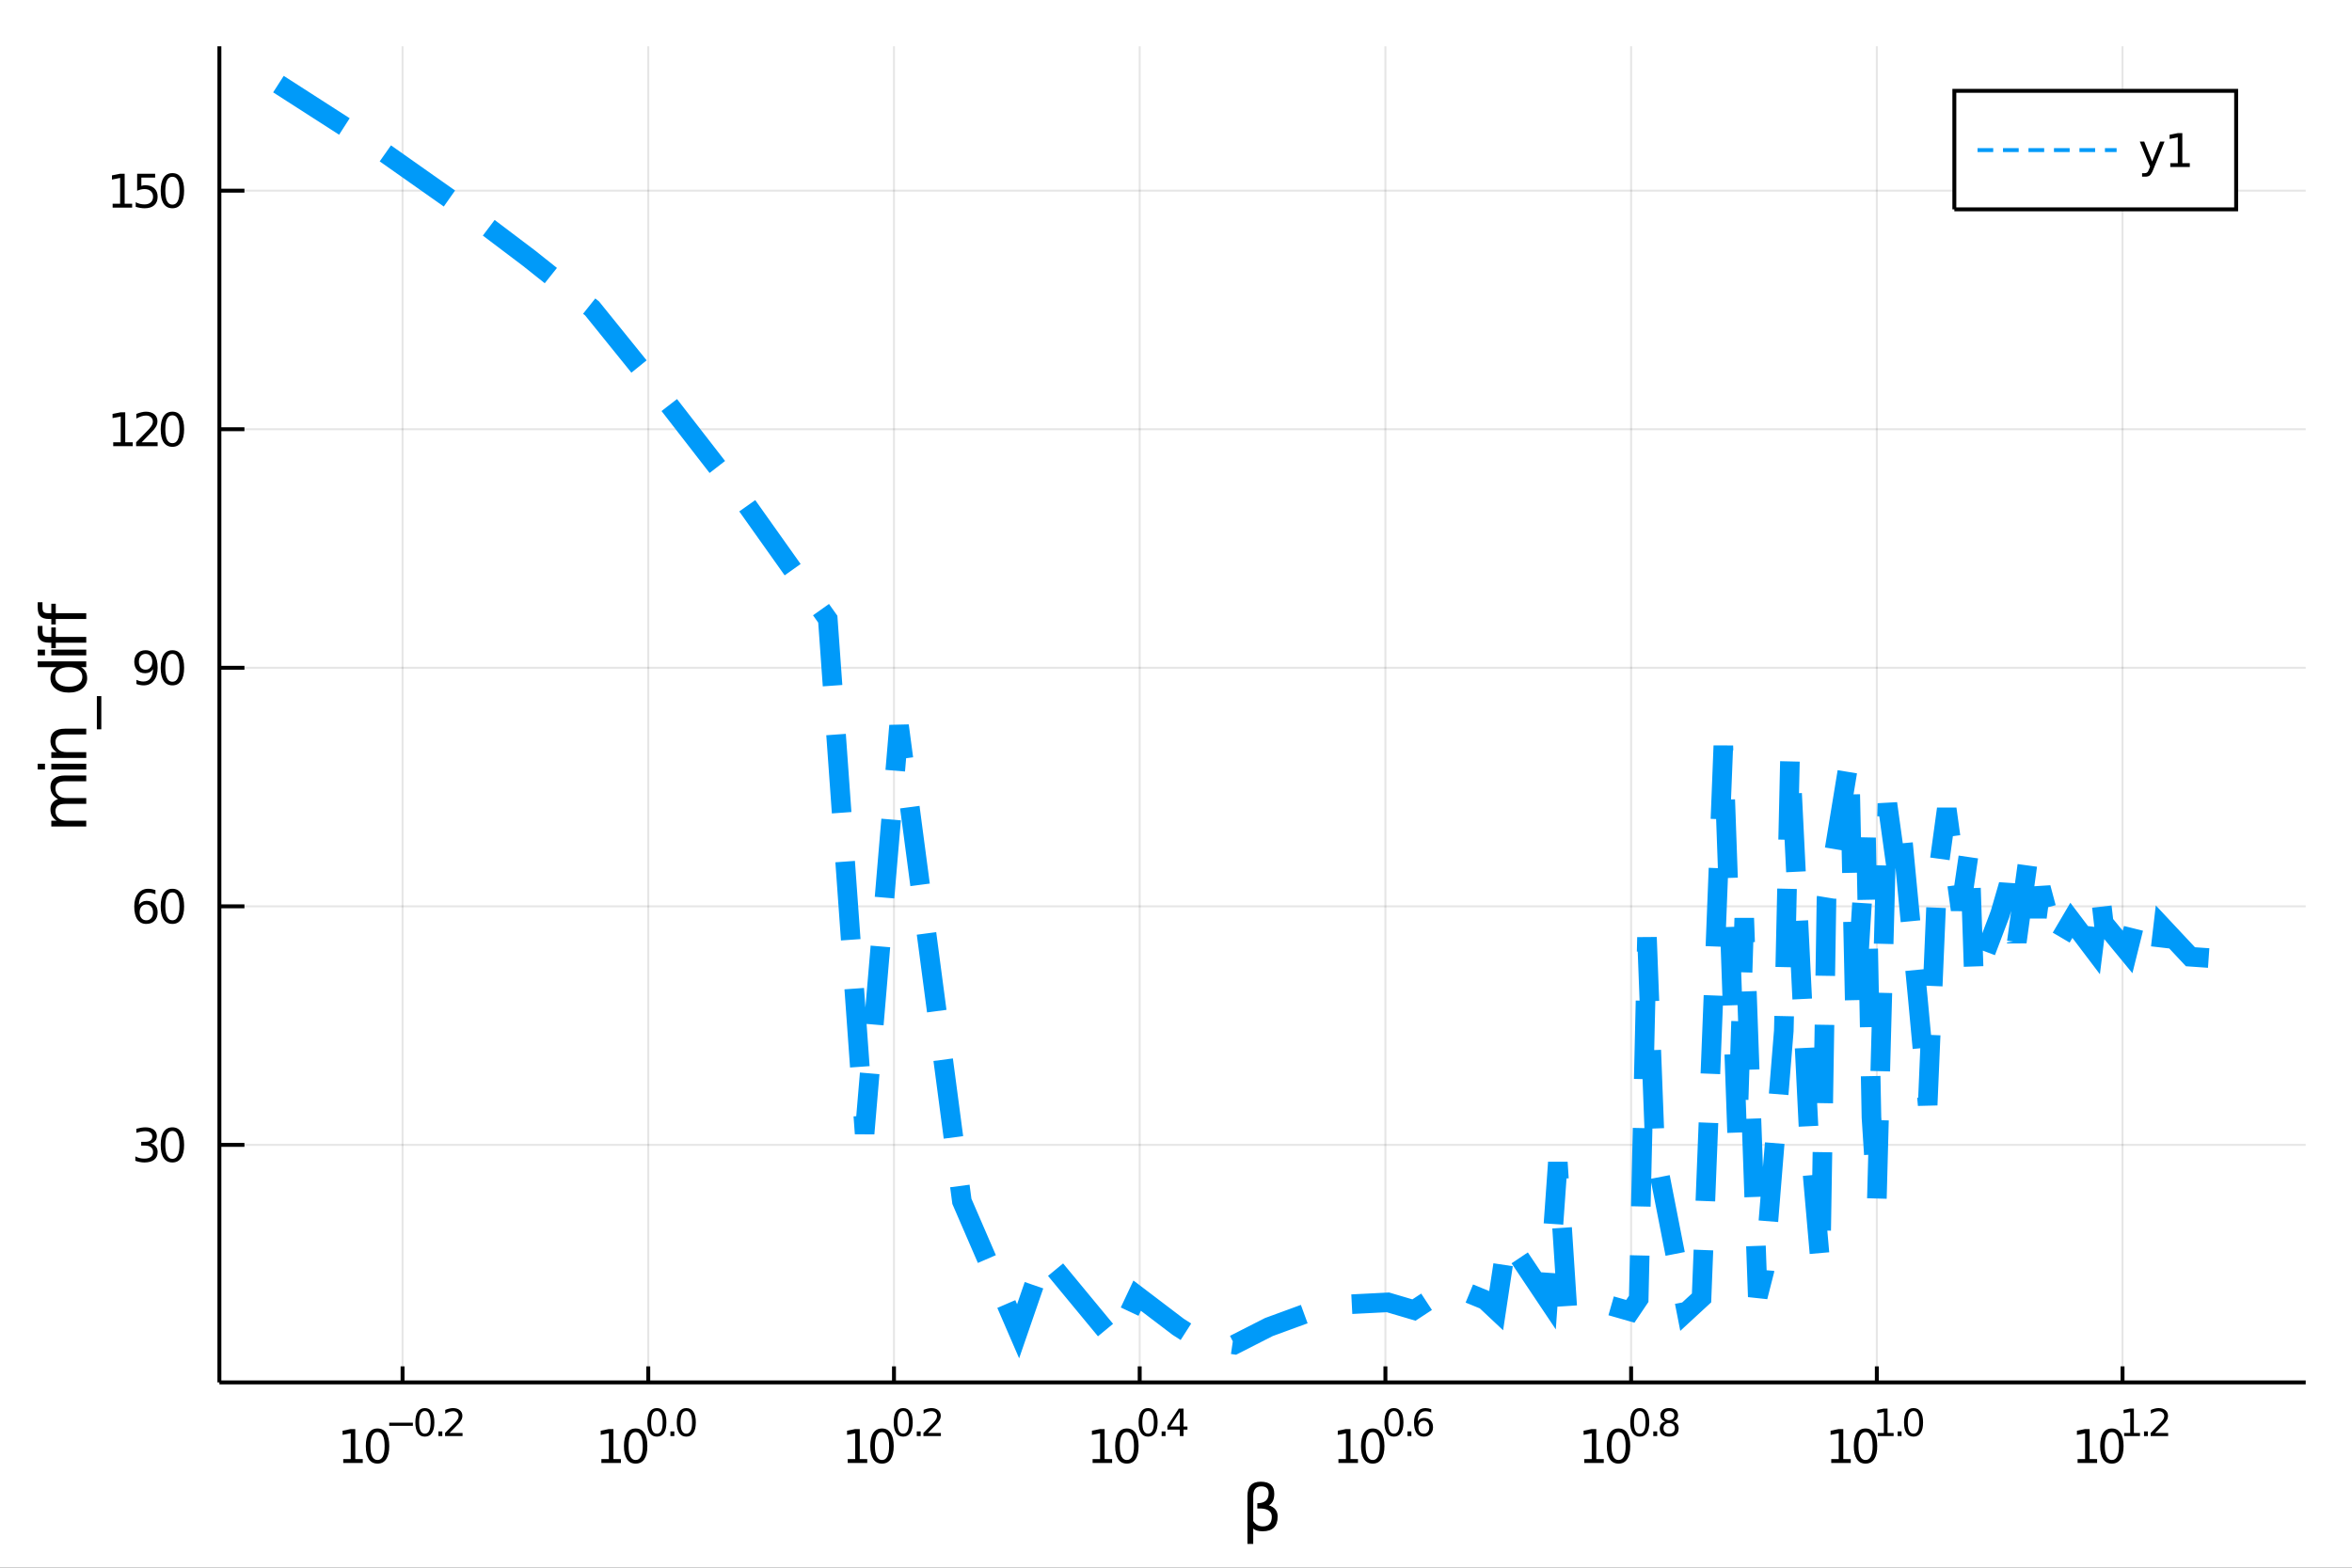 <?xml version="1.0" encoding="utf-8"?>
<svg xmlns="http://www.w3.org/2000/svg" xmlns:xlink="http://www.w3.org/1999/xlink" width="600" height="400" viewBox="0 0 2400 1600">
<rect x="0" y="0" width="2400" height="1600" fill="#333333" stroke="none"/>
<defs>
  <clipPath id="clip820">
    <rect x="0" y="0" width="2400" height="1600"/>
  </clipPath>
</defs>
<path clip-path="url(#clip820)" d="
M0 1600 L2400 1600 L2400 0 L0 0  Z
  " fill="#ffffff" fill-rule="evenodd" fill-opacity="1"/>
<defs>
  <clipPath id="clip821">
    <rect x="480" y="0" width="1681" height="1600"/>
  </clipPath>
</defs>
<path clip-path="url(#clip820)" d="
M223.871 1410.9 L2352.76 1410.9 L2352.76 47.244 L223.871 47.244  Z
  " fill="#ffffff" fill-rule="evenodd" fill-opacity="1"/>
<defs>
  <clipPath id="clip822">
    <rect x="223" y="47" width="2130" height="1365"/>
  </clipPath>
</defs>
<polyline clip-path="url(#clip822)" style="stroke:#000000; stroke-width:2; stroke-opacity:0.1; fill:none" points="
  410.776,1410.9 410.776,47.244 
  "/>
<polyline clip-path="url(#clip822)" style="stroke:#000000; stroke-width:2; stroke-opacity:0.1; fill:none" points="
  661.501,1410.9 661.501,47.244 
  "/>
<polyline clip-path="url(#clip822)" style="stroke:#000000; stroke-width:2; stroke-opacity:0.1; fill:none" points="
  912.226,1410.9 912.226,47.244 
  "/>
<polyline clip-path="url(#clip822)" style="stroke:#000000; stroke-width:2; stroke-opacity:0.1; fill:none" points="
  1162.95,1410.9 1162.95,47.244 
  "/>
<polyline clip-path="url(#clip822)" style="stroke:#000000; stroke-width:2; stroke-opacity:0.1; fill:none" points="
  1413.68,1410.9 1413.68,47.244 
  "/>
<polyline clip-path="url(#clip822)" style="stroke:#000000; stroke-width:2; stroke-opacity:0.1; fill:none" points="
  1664.4,1410.9 1664.4,47.244 
  "/>
<polyline clip-path="url(#clip822)" style="stroke:#000000; stroke-width:2; stroke-opacity:0.1; fill:none" points="
  1915.13,1410.9 1915.13,47.244 
  "/>
<polyline clip-path="url(#clip822)" style="stroke:#000000; stroke-width:2; stroke-opacity:0.1; fill:none" points="
  2165.85,1410.9 2165.85,47.244 
  "/>
<polyline clip-path="url(#clip820)" style="stroke:#000000; stroke-width:4; stroke-opacity:1; fill:none" points="
  223.871,1410.9 2352.76,1410.9 
  "/>
<polyline clip-path="url(#clip820)" style="stroke:#000000; stroke-width:4; stroke-opacity:1; fill:none" points="
  410.776,1410.9 410.776,1394.53 
  "/>
<polyline clip-path="url(#clip820)" style="stroke:#000000; stroke-width:4; stroke-opacity:1; fill:none" points="
  661.501,1410.9 661.501,1394.53 
  "/>
<polyline clip-path="url(#clip820)" style="stroke:#000000; stroke-width:4; stroke-opacity:1; fill:none" points="
  912.226,1410.9 912.226,1394.53 
  "/>
<polyline clip-path="url(#clip820)" style="stroke:#000000; stroke-width:4; stroke-opacity:1; fill:none" points="
  1162.95,1410.9 1162.95,1394.53 
  "/>
<polyline clip-path="url(#clip820)" style="stroke:#000000; stroke-width:4; stroke-opacity:1; fill:none" points="
  1413.68,1410.9 1413.68,1394.53 
  "/>
<polyline clip-path="url(#clip820)" style="stroke:#000000; stroke-width:4; stroke-opacity:1; fill:none" points="
  1664.4,1410.9 1664.4,1394.53 
  "/>
<polyline clip-path="url(#clip820)" style="stroke:#000000; stroke-width:4; stroke-opacity:1; fill:none" points="
  1915.13,1410.9 1915.13,1394.53 
  "/>
<polyline clip-path="url(#clip820)" style="stroke:#000000; stroke-width:4; stroke-opacity:1; fill:none" points="
  2165.85,1410.9 2165.85,1394.53 
  "/>
<path clip-path="url(#clip820)" d="M 0 0 M350.252 1489.17 L357.891 1489.17 L357.891 1462.8 L349.581 1464.47 L349.581 1460.21 L357.844 1458.54 L362.52 1458.54 L362.52 1489.17 L370.159 1489.17 L370.159 1493.1 L350.252 1493.1 L350.252 1489.17 Z" fill="#000000" fill-rule="evenodd" fill-opacity="1" /><path clip-path="url(#clip820)" d="M 0 0 M385.229 1461.62 Q381.617 1461.62 379.789 1465.19 Q377.983 1468.73 377.983 1475.86 Q377.983 1482.97 379.789 1486.53 Q381.617 1490.07 385.229 1490.07 Q388.863 1490.07 390.668 1486.53 Q392.497 1482.97 392.497 1475.86 Q392.497 1468.73 390.668 1465.19 Q388.863 1461.62 385.229 1461.62 M385.229 1457.92 Q391.039 1457.92 394.094 1462.53 Q397.173 1467.11 397.173 1475.86 Q397.173 1484.59 394.094 1489.19 Q391.039 1493.78 385.229 1493.78 Q379.418 1493.78 376.34 1489.19 Q373.284 1484.59 373.284 1475.86 Q373.284 1467.11 376.34 1462.53 Q379.418 1457.92 385.229 1457.92 Z" fill="#000000" fill-rule="evenodd" fill-opacity="1" /><path clip-path="url(#clip820)" d="M 0 0 M397.173 1452.02 L421.285 1452.02 L421.285 1455.22 L397.173 1455.22 L397.173 1452.02 Z" fill="#000000" fill-rule="evenodd" fill-opacity="1" /><path clip-path="url(#clip820)" d="M 0 0 M433.528 1440.11 Q430.594 1440.11 429.109 1443.01 Q427.642 1445.89 427.642 1451.68 Q427.642 1457.46 429.109 1460.35 Q430.594 1463.23 433.528 1463.23 Q436.481 1463.23 437.948 1460.35 Q439.434 1457.46 439.434 1451.68 Q439.434 1445.89 437.948 1443.01 Q436.481 1440.11 433.528 1440.11 M433.528 1437.11 Q438.249 1437.11 440.732 1440.85 Q443.233 1444.57 443.233 1451.68 Q443.233 1458.77 440.732 1462.51 Q438.249 1466.24 433.528 1466.24 Q428.808 1466.24 426.306 1462.51 Q423.824 1458.77 423.824 1451.68 Q423.824 1444.57 426.306 1440.85 Q428.808 1437.11 433.528 1437.11 Z" fill="#000000" fill-rule="evenodd" fill-opacity="1" /><path clip-path="url(#clip820)" d="M 0 0 M447.352 1460.92 L451.321 1460.92 L451.321 1465.69 L447.352 1465.69 L447.352 1460.92 Z" fill="#000000" fill-rule="evenodd" fill-opacity="1" /><path clip-path="url(#clip820)" d="M 0 0 M458.712 1462.5 L471.971 1462.5 L471.971 1465.69 L454.142 1465.69 L454.142 1462.5 Q456.305 1460.26 460.029 1456.5 Q463.771 1452.72 464.73 1451.63 Q466.555 1449.58 467.27 1448.16 Q468.003 1446.74 468.003 1445.36 Q468.003 1443.12 466.423 1441.71 Q464.862 1440.3 462.342 1440.3 Q460.555 1440.3 458.562 1440.92 Q456.587 1441.54 454.33 1442.8 L454.33 1438.97 Q456.624 1438.05 458.618 1437.58 Q460.612 1437.11 462.267 1437.11 Q466.63 1437.11 469.226 1439.29 Q471.821 1441.47 471.821 1445.12 Q471.821 1446.85 471.163 1448.41 Q470.523 1449.95 468.812 1452.06 Q468.342 1452.6 465.821 1455.22 Q463.301 1457.81 458.712 1462.5 Z" fill="#000000" fill-rule="evenodd" fill-opacity="1" /><path clip-path="url(#clip820)" d="M 0 0 M613.653 1489.17 L621.292 1489.17 L621.292 1462.8 L612.982 1464.47 L612.982 1460.21 L621.246 1458.54 L625.922 1458.54 L625.922 1489.17 L633.561 1489.17 L633.561 1493.1 L613.653 1493.1 L613.653 1489.17 Z" fill="#000000" fill-rule="evenodd" fill-opacity="1" /><path clip-path="url(#clip820)" d="M 0 0 M648.63 1461.62 Q645.019 1461.62 643.19 1465.19 Q641.385 1468.73 641.385 1475.86 Q641.385 1482.97 643.19 1486.53 Q645.019 1490.07 648.63 1490.07 Q652.264 1490.07 654.07 1486.53 Q655.898 1482.97 655.898 1475.86 Q655.898 1468.73 654.07 1465.19 Q652.264 1461.62 648.63 1461.62 M648.63 1457.92 Q654.44 1457.92 657.496 1462.53 Q660.574 1467.11 660.574 1475.86 Q660.574 1484.59 657.496 1489.19 Q654.44 1493.78 648.63 1493.78 Q642.82 1493.78 639.741 1489.19 Q636.686 1484.59 636.686 1475.86 Q636.686 1467.11 639.741 1462.53 Q642.82 1457.92 648.63 1457.92 Z" fill="#000000" fill-rule="evenodd" fill-opacity="1" /><path clip-path="url(#clip820)" d="M 0 0 M670.279 1440.11 Q667.345 1440.11 665.859 1443.01 Q664.392 1445.89 664.392 1451.68 Q664.392 1457.46 665.859 1460.35 Q667.345 1463.23 670.279 1463.23 Q673.232 1463.23 674.699 1460.35 Q676.185 1457.46 676.185 1451.68 Q676.185 1445.89 674.699 1443.01 Q673.232 1440.11 670.279 1440.11 M670.279 1437.11 Q675 1437.11 677.483 1440.85 Q679.984 1444.57 679.984 1451.68 Q679.984 1458.77 677.483 1462.51 Q675 1466.24 670.279 1466.24 Q665.558 1466.24 663.057 1462.51 Q660.574 1458.77 660.574 1451.68 Q660.574 1444.57 663.057 1440.85 Q665.558 1437.11 670.279 1437.11 Z" fill="#000000" fill-rule="evenodd" fill-opacity="1" /><path clip-path="url(#clip820)" d="M 0 0 M684.103 1460.92 L688.071 1460.92 L688.071 1465.69 L684.103 1465.69 L684.103 1460.92 Z" fill="#000000" fill-rule="evenodd" fill-opacity="1" /><path clip-path="url(#clip820)" d="M 0 0 M700.315 1440.11 Q697.381 1440.11 695.895 1443.01 Q694.428 1445.89 694.428 1451.68 Q694.428 1457.46 695.895 1460.35 Q697.381 1463.23 700.315 1463.23 Q703.268 1463.23 704.735 1460.35 Q706.221 1457.46 706.221 1451.68 Q706.221 1445.89 704.735 1443.01 Q703.268 1440.11 700.315 1440.11 M700.315 1437.11 Q705.036 1437.11 707.519 1440.85 Q710.02 1444.57 710.02 1451.68 Q710.02 1458.77 707.519 1462.51 Q705.036 1466.24 700.315 1466.24 Q695.594 1466.24 693.093 1462.51 Q690.61 1458.77 690.61 1451.68 Q690.61 1444.57 693.093 1440.85 Q695.594 1437.11 700.315 1437.11 Z" fill="#000000" fill-rule="evenodd" fill-opacity="1" /><path clip-path="url(#clip820)" d="M 0 0 M865.027 1489.17 L872.666 1489.17 L872.666 1462.8 L864.356 1464.47 L864.356 1460.21 L872.62 1458.54 L877.296 1458.54 L877.296 1489.17 L884.934 1489.17 L884.934 1493.1 L865.027 1493.1 L865.027 1489.17 Z" fill="#000000" fill-rule="evenodd" fill-opacity="1" /><path clip-path="url(#clip820)" d="M 0 0 M900.004 1461.62 Q896.393 1461.62 894.564 1465.19 Q892.758 1468.73 892.758 1475.86 Q892.758 1482.97 894.564 1486.53 Q896.393 1490.07 900.004 1490.07 Q903.638 1490.07 905.444 1486.53 Q907.272 1482.97 907.272 1475.86 Q907.272 1468.73 905.444 1465.19 Q903.638 1461.62 900.004 1461.62 M900.004 1457.92 Q905.814 1457.92 908.869 1462.53 Q911.948 1467.11 911.948 1475.86 Q911.948 1484.59 908.869 1489.19 Q905.814 1493.78 900.004 1493.78 Q894.194 1493.78 891.115 1489.19 Q888.059 1484.59 888.059 1475.86 Q888.059 1467.11 891.115 1462.53 Q894.194 1457.92 900.004 1457.92 Z" fill="#000000" fill-rule="evenodd" fill-opacity="1" /><path clip-path="url(#clip820)" d="M 0 0 M921.653 1440.11 Q918.719 1440.11 917.233 1443.01 Q915.766 1445.89 915.766 1451.68 Q915.766 1457.46 917.233 1460.35 Q918.719 1463.23 921.653 1463.23 Q924.606 1463.23 926.073 1460.35 Q927.559 1457.46 927.559 1451.68 Q927.559 1445.89 926.073 1443.01 Q924.606 1440.11 921.653 1440.11 M921.653 1437.11 Q926.374 1437.11 928.856 1440.85 Q931.358 1444.57 931.358 1451.68 Q931.358 1458.77 928.856 1462.51 Q926.374 1466.24 921.653 1466.24 Q916.932 1466.24 914.431 1462.51 Q911.948 1458.77 911.948 1451.68 Q911.948 1444.57 914.431 1440.85 Q916.932 1437.11 921.653 1437.11 Z" fill="#000000" fill-rule="evenodd" fill-opacity="1" /><path clip-path="url(#clip820)" d="M 0 0 M935.477 1460.92 L939.445 1460.92 L939.445 1465.69 L935.477 1465.69 L935.477 1460.92 Z" fill="#000000" fill-rule="evenodd" fill-opacity="1" /><path clip-path="url(#clip820)" d="M 0 0 M946.837 1462.5 L960.096 1462.5 L960.096 1465.69 L942.266 1465.69 L942.266 1462.5 Q944.429 1460.26 948.153 1456.5 Q951.896 1452.72 952.855 1451.63 Q954.679 1449.58 955.394 1448.16 Q956.128 1446.74 956.128 1445.36 Q956.128 1443.12 954.548 1441.71 Q952.987 1440.3 950.466 1440.3 Q948.68 1440.3 946.686 1440.92 Q944.711 1441.54 942.454 1442.8 L942.454 1438.97 Q944.749 1438.05 946.743 1437.58 Q948.736 1437.11 950.391 1437.11 Q954.755 1437.11 957.35 1439.29 Q959.946 1441.47 959.946 1445.12 Q959.946 1446.85 959.287 1448.41 Q958.648 1449.95 956.936 1452.06 Q956.466 1452.6 953.946 1455.22 Q951.426 1457.81 946.837 1462.5 Z" fill="#000000" fill-rule="evenodd" fill-opacity="1" /><path clip-path="url(#clip820)" d="M 0 0 M1114.91 1489.17 L1122.54 1489.17 L1122.54 1462.8 L1114.23 1464.47 L1114.23 1460.21 L1122.5 1458.54 L1127.17 1458.54 L1127.17 1489.17 L1134.81 1489.17 L1134.81 1493.1 L1114.91 1493.1 L1114.91 1489.17 Z" fill="#000000" fill-rule="evenodd" fill-opacity="1" /><path clip-path="url(#clip820)" d="M 0 0 M1149.88 1461.62 Q1146.27 1461.62 1144.44 1465.19 Q1142.64 1468.73 1142.64 1475.86 Q1142.64 1482.97 1144.44 1486.53 Q1146.27 1490.07 1149.88 1490.07 Q1153.52 1490.07 1155.32 1486.53 Q1157.15 1482.97 1157.15 1475.86 Q1157.15 1468.73 1155.32 1465.19 Q1153.52 1461.62 1149.88 1461.62 M1149.88 1457.92 Q1155.69 1457.92 1158.75 1462.53 Q1161.83 1467.11 1161.83 1475.86 Q1161.83 1484.59 1158.75 1489.19 Q1155.69 1493.78 1149.88 1493.78 Q1144.07 1493.78 1140.99 1489.19 Q1137.94 1484.59 1137.94 1475.86 Q1137.94 1467.11 1140.99 1462.53 Q1144.07 1457.92 1149.88 1457.92 Z" fill="#000000" fill-rule="evenodd" fill-opacity="1" /><path clip-path="url(#clip820)" d="M 0 0 M1171.53 1440.11 Q1168.6 1440.11 1167.11 1443.01 Q1165.64 1445.89 1165.64 1451.68 Q1165.64 1457.46 1167.11 1460.35 Q1168.6 1463.23 1171.53 1463.23 Q1174.48 1463.23 1175.95 1460.35 Q1177.44 1457.46 1177.44 1451.68 Q1177.44 1445.89 1175.95 1443.01 Q1174.48 1440.11 1171.53 1440.11 M1171.53 1437.11 Q1176.25 1437.11 1178.73 1440.85 Q1181.24 1444.57 1181.24 1451.68 Q1181.24 1458.77 1178.73 1462.51 Q1176.25 1466.24 1171.53 1466.24 Q1166.81 1466.24 1164.31 1462.51 Q1161.83 1458.77 1161.83 1451.68 Q1161.83 1444.57 1164.31 1440.85 Q1166.81 1437.11 1171.53 1437.11 Z" fill="#000000" fill-rule="evenodd" fill-opacity="1" /><path clip-path="url(#clip820)" d="M 0 0 M1185.36 1460.92 L1189.32 1460.92 L1189.32 1465.69 L1185.36 1465.69 L1185.36 1460.92 Z" fill="#000000" fill-rule="evenodd" fill-opacity="1" /><path clip-path="url(#clip820)" d="M 0 0 M1203.88 1440.92 L1194.29 1455.91 L1203.88 1455.91 L1203.88 1440.92 M1202.88 1437.61 L1207.66 1437.61 L1207.66 1455.91 L1211.67 1455.91 L1211.67 1459.07 L1207.66 1459.07 L1207.66 1465.69 L1203.88 1465.69 L1203.88 1459.07 L1191.2 1459.07 L1191.2 1455.41 L1202.88 1437.61 Z" fill="#000000" fill-rule="evenodd" fill-opacity="1" /><path clip-path="url(#clip820)" d="M 0 0 M1365.76 1489.17 L1373.4 1489.17 L1373.4 1462.8 L1365.09 1464.47 L1365.09 1460.21 L1373.35 1458.54 L1378.03 1458.54 L1378.03 1489.17 L1385.67 1489.17 L1385.67 1493.1 L1365.76 1493.1 L1365.76 1489.17 Z" fill="#000000" fill-rule="evenodd" fill-opacity="1" /><path clip-path="url(#clip820)" d="M 0 0 M1400.74 1461.62 Q1397.13 1461.62 1395.3 1465.19 Q1393.49 1468.73 1393.49 1475.86 Q1393.49 1482.97 1395.3 1486.53 Q1397.13 1490.07 1400.74 1490.07 Q1404.37 1490.07 1406.18 1486.53 Q1408.01 1482.97 1408.01 1475.86 Q1408.01 1468.73 1406.18 1465.19 Q1404.37 1461.62 1400.74 1461.62 M1400.74 1457.92 Q1406.55 1457.92 1409.6 1462.53 Q1412.68 1467.11 1412.68 1475.86 Q1412.68 1484.59 1409.6 1489.19 Q1406.55 1493.78 1400.74 1493.78 Q1394.93 1493.78 1391.85 1489.19 Q1388.79 1484.59 1388.79 1475.86 Q1388.79 1467.11 1391.85 1462.53 Q1394.93 1457.92 1400.74 1457.92 Z" fill="#000000" fill-rule="evenodd" fill-opacity="1" /><path clip-path="url(#clip820)" d="M 0 0 M1422.39 1440.11 Q1419.45 1440.11 1417.97 1443.01 Q1416.5 1445.89 1416.5 1451.68 Q1416.5 1457.46 1417.97 1460.35 Q1419.45 1463.23 1422.39 1463.23 Q1425.34 1463.23 1426.81 1460.35 Q1428.29 1457.46 1428.29 1451.68 Q1428.29 1445.89 1426.81 1443.01 Q1425.34 1440.11 1422.39 1440.11 M1422.39 1437.11 Q1427.11 1437.11 1429.59 1440.85 Q1432.09 1444.57 1432.09 1451.68 Q1432.09 1458.77 1429.59 1462.51 Q1427.11 1466.24 1422.39 1466.24 Q1417.67 1466.24 1415.17 1462.51 Q1412.68 1458.77 1412.68 1451.68 Q1412.68 1444.57 1415.17 1440.85 Q1417.67 1437.11 1422.39 1437.11 Z" fill="#000000" fill-rule="evenodd" fill-opacity="1" /><path clip-path="url(#clip820)" d="M 0 0 M1436.21 1460.92 L1440.18 1460.92 L1440.18 1465.69 L1436.21 1465.69 L1436.21 1460.92 Z" fill="#000000" fill-rule="evenodd" fill-opacity="1" /><path clip-path="url(#clip820)" d="M 0 0 M1452.89 1450.14 Q1450.34 1450.14 1448.83 1451.89 Q1447.35 1453.64 1447.35 1456.68 Q1447.35 1459.71 1448.83 1461.48 Q1450.34 1463.23 1452.89 1463.23 Q1455.45 1463.23 1456.94 1461.48 Q1458.44 1459.71 1458.44 1456.68 Q1458.44 1453.64 1456.94 1451.89 Q1455.45 1450.14 1452.89 1450.14 M1460.44 1438.23 L1460.44 1441.69 Q1459.01 1441.02 1457.54 1440.66 Q1456.09 1440.3 1454.66 1440.3 Q1450.9 1440.3 1448.91 1442.84 Q1446.93 1445.38 1446.65 1450.52 Q1447.76 1448.88 1449.43 1448.01 Q1451.11 1447.13 1453.12 1447.13 Q1457.35 1447.13 1459.8 1449.71 Q1462.26 1452.26 1462.26 1456.68 Q1462.26 1461.01 1459.7 1463.62 Q1457.14 1466.24 1452.89 1466.24 Q1448.02 1466.24 1445.45 1462.51 Q1442.87 1458.77 1442.87 1451.68 Q1442.87 1445.02 1446.03 1441.07 Q1449.19 1437.11 1454.51 1437.11 Q1455.94 1437.11 1457.39 1437.39 Q1458.86 1437.67 1460.44 1438.23 Z" fill="#000000" fill-rule="evenodd" fill-opacity="1" /><path clip-path="url(#clip820)" d="M 0 0 M1616.59 1489.17 L1624.23 1489.17 L1624.23 1462.8 L1615.92 1464.47 L1615.92 1460.21 L1624.18 1458.54 L1628.86 1458.54 L1628.86 1489.17 L1636.5 1489.17 L1636.5 1493.1 L1616.59 1493.1 L1616.59 1489.17 Z" fill="#000000" fill-rule="evenodd" fill-opacity="1" /><path clip-path="url(#clip820)" d="M 0 0 M1651.57 1461.62 Q1647.96 1461.62 1646.13 1465.19 Q1644.32 1468.73 1644.32 1475.86 Q1644.32 1482.97 1646.13 1486.53 Q1647.96 1490.07 1651.57 1490.07 Q1655.2 1490.07 1657.01 1486.53 Q1658.84 1482.97 1658.84 1475.86 Q1658.84 1468.73 1657.01 1465.19 Q1655.2 1461.62 1651.57 1461.62 M1651.57 1457.92 Q1657.38 1457.92 1660.43 1462.53 Q1663.51 1467.11 1663.51 1475.86 Q1663.51 1484.59 1660.43 1489.19 Q1657.38 1493.78 1651.57 1493.78 Q1645.76 1493.78 1642.68 1489.19 Q1639.62 1484.59 1639.62 1475.86 Q1639.62 1467.11 1642.68 1462.53 Q1645.76 1457.92 1651.57 1457.92 Z" fill="#000000" fill-rule="evenodd" fill-opacity="1" /><path clip-path="url(#clip820)" d="M 0 0 M1673.22 1440.11 Q1670.28 1440.11 1668.8 1443.01 Q1667.33 1445.89 1667.33 1451.68 Q1667.33 1457.46 1668.8 1460.35 Q1670.28 1463.23 1673.22 1463.23 Q1676.17 1463.23 1677.64 1460.35 Q1679.12 1457.46 1679.12 1451.68 Q1679.12 1445.89 1677.64 1443.01 Q1676.17 1440.11 1673.22 1440.11 M1673.22 1437.11 Q1677.94 1437.11 1680.42 1440.85 Q1682.92 1444.57 1682.92 1451.68 Q1682.92 1458.77 1680.42 1462.51 Q1677.94 1466.24 1673.22 1466.24 Q1668.5 1466.24 1665.99 1462.51 Q1663.51 1458.77 1663.51 1451.68 Q1663.51 1444.57 1665.99 1440.85 Q1668.5 1437.11 1673.22 1437.11 Z" fill="#000000" fill-rule="evenodd" fill-opacity="1" /><path clip-path="url(#clip820)" d="M 0 0 M1687.04 1460.92 L1691.01 1460.92 L1691.01 1465.69 L1687.04 1465.69 L1687.04 1460.92 Z" fill="#000000" fill-rule="evenodd" fill-opacity="1" /><path clip-path="url(#clip820)" d="M 0 0 M1703.25 1452.36 Q1700.54 1452.36 1698.98 1453.81 Q1697.44 1455.26 1697.44 1457.79 Q1697.44 1460.33 1698.98 1461.78 Q1700.54 1463.23 1703.25 1463.23 Q1705.96 1463.23 1707.52 1461.78 Q1709.08 1460.31 1709.08 1457.79 Q1709.08 1455.26 1707.52 1453.81 Q1705.98 1452.36 1703.25 1452.36 M1699.45 1450.74 Q1697.01 1450.14 1695.64 1448.47 Q1694.28 1446.79 1694.28 1444.38 Q1694.28 1441.02 1696.67 1439.06 Q1699.08 1437.11 1703.25 1437.11 Q1707.45 1437.11 1709.84 1439.06 Q1712.22 1441.02 1712.22 1444.38 Q1712.22 1446.79 1710.85 1448.47 Q1709.5 1450.14 1707.07 1450.74 Q1709.82 1451.38 1711.34 1453.24 Q1712.88 1455.1 1712.88 1457.79 Q1712.88 1461.88 1710.38 1464.06 Q1707.9 1466.24 1703.25 1466.24 Q1698.61 1466.24 1696.11 1464.06 Q1693.62 1461.88 1693.62 1457.79 Q1693.62 1455.1 1695.17 1453.24 Q1696.71 1451.38 1699.45 1450.74 M1698.06 1444.74 Q1698.06 1446.92 1699.42 1448.15 Q1700.79 1449.37 1703.25 1449.37 Q1705.7 1449.37 1707.07 1448.15 Q1708.46 1446.92 1708.46 1444.74 Q1708.46 1442.56 1707.07 1441.34 Q1705.7 1440.11 1703.25 1440.11 Q1700.79 1440.11 1699.42 1441.34 Q1698.06 1442.56 1698.06 1444.74 Z" fill="#000000" fill-rule="evenodd" fill-opacity="1" /><path clip-path="url(#clip820)" d="M 0 0 M1868.62 1489.17 L1876.26 1489.17 L1876.26 1462.8 L1867.95 1464.47 L1867.95 1460.21 L1876.22 1458.54 L1880.89 1458.54 L1880.89 1489.17 L1888.53 1489.17 L1888.53 1493.1 L1868.62 1493.1 L1868.62 1489.17 Z" fill="#000000" fill-rule="evenodd" fill-opacity="1" /><path clip-path="url(#clip820)" d="M 0 0 M1903.6 1461.62 Q1899.99 1461.62 1898.16 1465.19 Q1896.35 1468.73 1896.35 1475.86 Q1896.35 1482.97 1898.16 1486.53 Q1899.99 1490.07 1903.6 1490.07 Q1907.23 1490.07 1909.04 1486.53 Q1910.87 1482.97 1910.87 1475.86 Q1910.87 1468.73 1909.04 1465.19 Q1907.23 1461.62 1903.6 1461.62 M1903.6 1457.92 Q1909.41 1457.92 1912.47 1462.53 Q1915.54 1467.11 1915.54 1475.86 Q1915.54 1484.59 1912.47 1489.19 Q1909.41 1493.78 1903.6 1493.78 Q1897.79 1493.78 1894.71 1489.19 Q1891.66 1484.59 1891.66 1475.86 Q1891.66 1467.11 1894.71 1462.53 Q1897.79 1457.92 1903.6 1457.92 Z" fill="#000000" fill-rule="evenodd" fill-opacity="1" /><path clip-path="url(#clip820)" d="M 0 0 M1916.09 1462.5 L1922.3 1462.5 L1922.3 1441.07 L1915.54 1442.43 L1915.54 1438.97 L1922.26 1437.61 L1926.06 1437.61 L1926.06 1462.5 L1932.26 1462.5 L1932.26 1465.69 L1916.09 1465.69 L1916.09 1462.5 Z" fill="#000000" fill-rule="evenodd" fill-opacity="1" /><path clip-path="url(#clip820)" d="M 0 0 M1936.38 1460.92 L1940.35 1460.92 L1940.35 1465.69 L1936.38 1465.69 L1936.38 1460.92 Z" fill="#000000" fill-rule="evenodd" fill-opacity="1" /><path clip-path="url(#clip820)" d="M 0 0 M1952.6 1440.11 Q1949.66 1440.11 1948.18 1443.01 Q1946.71 1445.89 1946.71 1451.68 Q1946.71 1457.46 1948.18 1460.35 Q1949.66 1463.23 1952.6 1463.23 Q1955.55 1463.23 1957.02 1460.35 Q1958.5 1457.46 1958.5 1451.68 Q1958.5 1445.89 1957.02 1443.01 Q1955.55 1440.11 1952.6 1440.11 M1952.6 1437.11 Q1957.32 1437.11 1959.8 1440.85 Q1962.3 1444.57 1962.3 1451.68 Q1962.3 1458.77 1959.8 1462.51 Q1957.32 1466.24 1952.6 1466.24 Q1947.87 1466.24 1945.37 1462.51 Q1942.89 1458.77 1942.89 1451.68 Q1942.89 1444.57 1945.37 1440.85 Q1947.87 1437.11 1952.6 1437.11 Z" fill="#000000" fill-rule="evenodd" fill-opacity="1" /><path clip-path="url(#clip820)" d="M 0 0 M2120 1489.17 L2127.64 1489.17 L2127.64 1462.8 L2119.33 1464.47 L2119.33 1460.21 L2127.59 1458.54 L2132.27 1458.54 L2132.27 1489.17 L2139.9 1489.17 L2139.9 1493.1 L2120 1493.1 L2120 1489.17 Z" fill="#000000" fill-rule="evenodd" fill-opacity="1" /><path clip-path="url(#clip820)" d="M 0 0 M2154.97 1461.62 Q2151.36 1461.62 2149.53 1465.19 Q2147.73 1468.73 2147.73 1475.86 Q2147.73 1482.97 2149.53 1486.53 Q2151.36 1490.07 2154.97 1490.07 Q2158.61 1490.07 2160.41 1486.53 Q2162.24 1482.97 2162.24 1475.86 Q2162.24 1468.73 2160.41 1465.19 Q2158.61 1461.62 2154.97 1461.62 M2154.97 1457.92 Q2160.78 1457.92 2163.84 1462.53 Q2166.92 1467.11 2166.92 1475.86 Q2166.92 1484.59 2163.84 1489.19 Q2160.78 1493.78 2154.97 1493.78 Q2149.16 1493.78 2146.08 1489.19 Q2143.03 1484.59 2143.03 1475.86 Q2143.03 1467.11 2146.08 1462.53 Q2149.16 1457.92 2154.97 1457.92 Z" fill="#000000" fill-rule="evenodd" fill-opacity="1" /><path clip-path="url(#clip820)" d="M 0 0 M2167.46 1462.5 L2173.67 1462.5 L2173.67 1441.07 L2166.92 1442.43 L2166.92 1438.97 L2173.63 1437.61 L2177.43 1437.61 L2177.43 1462.5 L2183.64 1462.5 L2183.64 1465.69 L2167.46 1465.69 L2167.46 1462.5 Z" fill="#000000" fill-rule="evenodd" fill-opacity="1" /><path clip-path="url(#clip820)" d="M 0 0 M2187.76 1460.92 L2191.73 1460.92 L2191.73 1465.69 L2187.76 1465.69 L2187.76 1460.92 Z" fill="#000000" fill-rule="evenodd" fill-opacity="1" /><path clip-path="url(#clip820)" d="M 0 0 M2199.12 1462.5 L2212.38 1462.5 L2212.38 1465.69 L2194.55 1465.69 L2194.55 1462.5 Q2196.71 1460.26 2200.43 1456.5 Q2204.18 1452.72 2205.14 1451.63 Q2206.96 1449.58 2207.67 1448.16 Q2208.41 1446.74 2208.41 1445.36 Q2208.41 1443.12 2206.83 1441.71 Q2205.27 1440.3 2202.75 1440.3 Q2200.96 1440.3 2198.97 1440.92 Q2196.99 1441.54 2194.73 1442.8 L2194.73 1438.97 Q2197.03 1438.05 2199.02 1437.58 Q2201.02 1437.11 2202.67 1437.11 Q2207.03 1437.11 2209.63 1439.29 Q2212.23 1441.47 2212.23 1445.12 Q2212.23 1446.85 2211.57 1448.41 Q2210.93 1449.95 2209.22 1452.06 Q2208.75 1452.6 2206.23 1455.22 Q2203.71 1457.81 2199.12 1462.5 Z" fill="#000000" fill-rule="evenodd" fill-opacity="1" /><path clip-path="url(#clip820)" d="M 0 0 M1278.8 1559.99 L1278.8 1575.74 L1272.91 1575.74 L1272.91 1526.76 Q1272.91 1512.25 1286.47 1512.25 Q1300.28 1512.25 1300.28 1524.5 Q1300.28 1533.22 1294.81 1536.4 Q1303.72 1539.27 1303.72 1547.77 Q1303.72 1562.85 1288.38 1562.85 Q1281.63 1562.85 1278.8 1559.99 M1278.8 1552.35 Q1282.33 1557.86 1288.6 1557.86 Q1297.77 1557.86 1297.77 1547.86 Q1297.77 1538.89 1283 1539.59 L1283 1534.18 Q1294.55 1534.18 1294.55 1523.99 Q1294.55 1517.02 1287.1 1517.02 Q1278.8 1517.02 1278.8 1526.95 L1278.8 1552.35 Z" fill="#000000" fill-rule="evenodd" fill-opacity="1" /><polyline clip-path="url(#clip822)" style="stroke:#000000; stroke-width:2; stroke-opacity:0.1; fill:none" points="
  223.871,1168.47 2352.76,1168.47 
  "/>
<polyline clip-path="url(#clip822)" style="stroke:#000000; stroke-width:2; stroke-opacity:0.1; fill:none" points="
  223.871,925.005 2352.76,925.005 
  "/>
<polyline clip-path="url(#clip822)" style="stroke:#000000; stroke-width:2; stroke-opacity:0.1; fill:none" points="
  223.871,681.539 2352.76,681.539 
  "/>
<polyline clip-path="url(#clip822)" style="stroke:#000000; stroke-width:2; stroke-opacity:0.1; fill:none" points="
  223.871,438.073 2352.76,438.073 
  "/>
<polyline clip-path="url(#clip822)" style="stroke:#000000; stroke-width:2; stroke-opacity:0.1; fill:none" points="
  223.871,194.607 2352.76,194.607 
  "/>
<polyline clip-path="url(#clip820)" style="stroke:#000000; stroke-width:4; stroke-opacity:1; fill:none" points="
  223.871,1410.9 223.871,47.244 
  "/>
<polyline clip-path="url(#clip820)" style="stroke:#000000; stroke-width:4; stroke-opacity:1; fill:none" points="
  223.871,1168.47 249.417,1168.47 
  "/>
<polyline clip-path="url(#clip820)" style="stroke:#000000; stroke-width:4; stroke-opacity:1; fill:none" points="
  223.871,925.005 249.417,925.005 
  "/>
<polyline clip-path="url(#clip820)" style="stroke:#000000; stroke-width:4; stroke-opacity:1; fill:none" points="
  223.871,681.539 249.417,681.539 
  "/>
<polyline clip-path="url(#clip820)" style="stroke:#000000; stroke-width:4; stroke-opacity:1; fill:none" points="
  223.871,438.073 249.417,438.073 
  "/>
<polyline clip-path="url(#clip820)" style="stroke:#000000; stroke-width:4; stroke-opacity:1; fill:none" points="
  223.871,194.607 249.417,194.607 
  "/>
<path clip-path="url(#clip820)" d="M 0 0 M153.728 1167.12 Q157.084 1167.83 158.959 1170.1 Q160.857 1172.37 160.857 1175.7 Q160.857 1180.82 157.339 1183.62 Q153.82 1186.42 147.339 1186.42 Q145.163 1186.42 142.848 1185.98 Q140.556 1185.57 138.103 1184.71 L138.103 1180.2 Q140.047 1181.33 142.362 1181.91 Q144.677 1182.49 147.2 1182.49 Q151.598 1182.49 153.89 1180.75 Q156.204 1179.01 156.204 1175.7 Q156.204 1172.65 154.052 1170.94 Q151.922 1169.2 148.103 1169.2 L144.075 1169.2 L144.075 1165.36 L148.288 1165.36 Q151.737 1165.36 153.566 1163.99 Q155.394 1162.6 155.394 1160.01 Q155.394 1157.35 153.496 1155.94 Q151.621 1154.5 148.103 1154.5 Q146.181 1154.5 143.982 1154.92 Q141.783 1155.33 139.144 1156.21 L139.144 1152.05 Q141.806 1151.31 144.121 1150.94 Q146.459 1150.57 148.519 1150.57 Q153.843 1150.57 156.945 1153 Q160.047 1155.4 160.047 1159.52 Q160.047 1162.39 158.403 1164.39 Q156.76 1166.35 153.728 1167.12 Z" fill="#000000" fill-rule="evenodd" fill-opacity="1" /><path clip-path="url(#clip820)" d="M 0 0 M175.926 1154.27 Q172.315 1154.27 170.487 1157.83 Q168.681 1161.38 168.681 1168.51 Q168.681 1175.61 170.487 1179.18 Q172.315 1182.72 175.926 1182.72 Q179.561 1182.72 181.366 1179.18 Q183.195 1175.61 183.195 1168.51 Q183.195 1161.38 181.366 1157.83 Q179.561 1154.27 175.926 1154.27 M175.926 1150.57 Q181.737 1150.57 184.792 1155.17 Q187.871 1159.76 187.871 1168.51 Q187.871 1177.23 184.792 1181.84 Q181.737 1186.42 175.926 1186.42 Q170.116 1186.42 167.038 1181.84 Q163.982 1177.23 163.982 1168.51 Q163.982 1159.76 167.038 1155.17 Q170.116 1150.57 175.926 1150.57 Z" fill="#000000" fill-rule="evenodd" fill-opacity="1" /><path clip-path="url(#clip820)" d="M 0 0 M149.329 923.141 Q146.181 923.141 144.329 925.294 Q142.501 927.447 142.501 931.197 Q142.501 934.924 144.329 937.1 Q146.181 939.252 149.329 939.252 Q152.478 939.252 154.306 937.1 Q156.158 934.924 156.158 931.197 Q156.158 927.447 154.306 925.294 Q152.478 923.141 149.329 923.141 M158.612 908.489 L158.612 912.748 Q156.853 911.915 155.047 911.475 Q153.265 911.035 151.505 911.035 Q146.876 911.035 144.422 914.16 Q141.991 917.285 141.644 923.604 Q143.01 921.591 145.07 920.526 Q147.13 919.438 149.607 919.438 Q154.815 919.438 157.825 922.609 Q160.857 925.757 160.857 931.197 Q160.857 936.521 157.709 939.739 Q154.561 942.956 149.329 942.956 Q143.334 942.956 140.163 938.373 Q136.992 933.766 136.992 925.04 Q136.992 916.845 140.88 911.984 Q144.769 907.1 151.32 907.1 Q153.079 907.1 154.862 907.447 Q156.667 907.794 158.612 908.489 Z" fill="#000000" fill-rule="evenodd" fill-opacity="1" /><path clip-path="url(#clip820)" d="M 0 0 M175.926 910.804 Q172.315 910.804 170.487 914.368 Q168.681 917.91 168.681 925.04 Q168.681 932.146 170.487 935.711 Q172.315 939.252 175.926 939.252 Q179.561 939.252 181.366 935.711 Q183.195 932.146 183.195 925.04 Q183.195 917.91 181.366 914.368 Q179.561 910.804 175.926 910.804 M175.926 907.1 Q181.737 907.1 184.792 911.706 Q187.871 916.29 187.871 925.04 Q187.871 933.766 184.792 938.373 Q181.737 942.956 175.926 942.956 Q170.116 942.956 167.038 938.373 Q163.982 933.766 163.982 925.04 Q163.982 916.29 167.038 911.706 Q170.116 907.1 175.926 907.1 Z" fill="#000000" fill-rule="evenodd" fill-opacity="1" /><path clip-path="url(#clip820)" d="M 0 0 M139.237 698.101 L139.237 693.842 Q140.996 694.675 142.802 695.115 Q144.607 695.555 146.343 695.555 Q150.973 695.555 153.403 692.453 Q155.857 689.328 156.204 682.986 Q154.862 684.976 152.802 686.041 Q150.741 687.106 148.241 687.106 Q143.056 687.106 140.024 683.981 Q137.015 680.833 137.015 675.393 Q137.015 670.069 140.163 666.851 Q143.311 663.634 148.542 663.634 Q154.538 663.634 157.686 668.24 Q160.857 672.824 160.857 681.574 Q160.857 689.745 156.968 694.629 Q153.103 699.49 146.552 699.49 Q144.792 699.49 142.987 699.143 Q141.181 698.796 139.237 698.101 M148.542 683.449 Q151.691 683.449 153.519 681.296 Q155.371 679.143 155.371 675.393 Q155.371 671.666 153.519 669.513 Q151.691 667.338 148.542 667.338 Q145.394 667.338 143.542 669.513 Q141.714 671.666 141.714 675.393 Q141.714 679.143 143.542 681.296 Q145.394 683.449 148.542 683.449 Z" fill="#000000" fill-rule="evenodd" fill-opacity="1" /><path clip-path="url(#clip820)" d="M 0 0 M175.926 667.338 Q172.315 667.338 170.487 670.902 Q168.681 674.444 168.681 681.574 Q168.681 688.68 170.487 692.245 Q172.315 695.786 175.926 695.786 Q179.561 695.786 181.366 692.245 Q183.195 688.68 183.195 681.574 Q183.195 674.444 181.366 670.902 Q179.561 667.338 175.926 667.338 M175.926 663.634 Q181.737 663.634 184.792 668.24 Q187.871 672.824 187.871 681.574 Q187.871 690.3 184.792 694.907 Q181.737 699.49 175.926 699.49 Q170.116 699.49 167.038 694.907 Q163.982 690.3 163.982 681.574 Q163.982 672.824 167.038 668.24 Q170.116 663.634 175.926 663.634 Z" fill="#000000" fill-rule="evenodd" fill-opacity="1" /><path clip-path="url(#clip820)" d="M 0 0 M115.533 451.418 L123.172 451.418 L123.172 425.052 L114.862 426.719 L114.862 422.46 L123.126 420.793 L127.802 420.793 L127.802 451.418 L135.441 451.418 L135.441 455.353 L115.533 455.353 L115.533 451.418 Z" fill="#000000" fill-rule="evenodd" fill-opacity="1" /><path clip-path="url(#clip820)" d="M 0 0 M144.538 451.418 L160.857 451.418 L160.857 455.353 L138.913 455.353 L138.913 451.418 Q141.575 448.663 146.158 444.034 Q150.765 439.381 151.945 438.038 Q154.19 435.515 155.07 433.779 Q155.973 432.02 155.973 430.33 Q155.973 427.575 154.028 425.839 Q152.107 424.103 149.005 424.103 Q146.806 424.103 144.353 424.867 Q141.922 425.631 139.144 427.182 L139.144 422.46 Q141.968 421.325 144.422 420.747 Q146.876 420.168 148.913 420.168 Q154.283 420.168 157.478 422.853 Q160.672 425.538 160.672 430.029 Q160.672 432.159 159.862 434.08 Q159.075 435.978 156.968 438.571 Q156.39 439.242 153.288 442.459 Q150.186 445.654 144.538 451.418 Z" fill="#000000" fill-rule="evenodd" fill-opacity="1" /><path clip-path="url(#clip820)" d="M 0 0 M175.926 423.872 Q172.315 423.872 170.487 427.436 Q168.681 430.978 168.681 438.108 Q168.681 445.214 170.487 448.779 Q172.315 452.321 175.926 452.321 Q179.561 452.321 181.366 448.779 Q183.195 445.214 183.195 438.108 Q183.195 430.978 181.366 427.436 Q179.561 423.872 175.926 423.872 M175.926 420.168 Q181.737 420.168 184.792 424.774 Q187.871 429.358 187.871 438.108 Q187.871 446.834 184.792 451.441 Q181.737 456.024 175.926 456.024 Q170.116 456.024 167.038 451.441 Q163.982 446.834 163.982 438.108 Q163.982 429.358 167.038 424.774 Q170.116 420.168 175.926 420.168 Z" fill="#000000" fill-rule="evenodd" fill-opacity="1" /><path clip-path="url(#clip820)" d="M 0 0 M114.931 207.952 L122.57 207.952 L122.57 181.586 L114.26 183.253 L114.26 178.994 L122.524 177.327 L127.2 177.327 L127.2 207.952 L134.839 207.952 L134.839 211.887 L114.931 211.887 L114.931 207.952 Z" fill="#000000" fill-rule="evenodd" fill-opacity="1" /><path clip-path="url(#clip820)" d="M 0 0 M139.954 177.327 L158.311 177.327 L158.311 181.262 L144.237 181.262 L144.237 189.734 Q145.255 189.387 146.274 189.225 Q147.292 189.04 148.311 189.04 Q154.098 189.04 157.478 192.211 Q160.857 195.382 160.857 200.799 Q160.857 206.378 157.385 209.48 Q153.913 212.558 147.593 212.558 Q145.417 212.558 143.149 212.188 Q140.904 211.817 138.496 211.077 L138.496 206.378 Q140.579 207.512 142.802 208.068 Q145.024 208.623 147.501 208.623 Q151.505 208.623 153.843 206.517 Q156.181 204.41 156.181 200.799 Q156.181 197.188 153.843 195.081 Q151.505 192.975 147.501 192.975 Q145.626 192.975 143.751 193.392 Q141.899 193.808 139.954 194.688 L139.954 177.327 Z" fill="#000000" fill-rule="evenodd" fill-opacity="1" /><path clip-path="url(#clip820)" d="M 0 0 M175.926 180.406 Q172.315 180.406 170.487 183.97 Q168.681 187.512 168.681 194.642 Q168.681 201.748 170.487 205.313 Q172.315 208.855 175.926 208.855 Q179.561 208.855 181.366 205.313 Q183.195 201.748 183.195 194.642 Q183.195 187.512 181.366 183.97 Q179.561 180.406 175.926 180.406 M175.926 176.702 Q181.737 176.702 184.792 181.308 Q187.871 185.892 187.871 194.642 Q187.871 203.368 184.792 207.975 Q181.737 212.558 175.926 212.558 Q170.116 212.558 167.038 207.975 Q163.982 203.368 163.982 194.642 Q163.982 185.892 167.038 181.308 Q170.116 176.702 175.926 176.702 Z" fill="#000000" fill-rule="evenodd" fill-opacity="1" /><path clip-path="url(#clip820)" d="M 0 0 M59.199 815.533 Q55.253 813.336 53.375 810.281 Q51.497 807.225 51.497 803.088 Q51.497 797.518 55.412 794.494 Q59.295 791.47 66.488 791.47 L88.004 791.47 L88.004 797.358 L66.679 797.358 Q61.555 797.358 59.072 799.173 Q56.589 800.987 56.589 804.711 Q56.589 809.262 59.613 811.904 Q62.637 814.546 67.857 814.546 L88.004 814.546 L88.004 820.434 L66.679 820.434 Q61.523 820.434 59.072 822.248 Q56.589 824.063 56.589 827.85 Q56.589 832.338 59.645 834.98 Q62.669 837.622 67.857 837.622 L88.004 837.622 L88.004 843.51 L52.356 843.51 L52.356 837.622 L57.894 837.622 Q54.616 835.616 53.056 832.815 Q51.497 830.015 51.497 826.163 Q51.497 822.28 53.47 819.575 Q55.444 816.838 59.199 815.533 Z" fill="#000000" fill-rule="evenodd" fill-opacity="1" /><path clip-path="url(#clip820)" d="M 0 0 M52.356 785.327 L52.356 779.471 L88.004 779.471 L88.004 785.327 L52.356 785.327 M38.479 785.327 L38.479 779.471 L45.895 779.471 L45.895 785.327 L38.479 785.327 Z" fill="#000000" fill-rule="evenodd" fill-opacity="1" /><path clip-path="url(#clip820)" d="M 0 0 M66.488 743.696 L88.004 743.696 L88.004 749.552 L66.679 749.552 Q61.618 749.552 59.104 751.525 Q56.589 753.499 56.589 757.446 Q56.589 762.188 59.613 764.925 Q62.637 767.662 67.857 767.662 L88.004 767.662 L88.004 773.551 L52.356 773.551 L52.356 767.662 L57.894 767.662 Q54.68 765.562 53.088 762.729 Q51.497 759.864 51.497 756.141 Q51.497 749.998 55.316 746.847 Q59.104 743.696 66.488 743.696 Z" fill="#000000" fill-rule="evenodd" fill-opacity="1" /><path clip-path="url(#clip820)" d="M 0 0 M98.826 710.467 L103.377 710.467 L103.377 744.332 L98.826 744.332 L98.826 710.467 Z" fill="#000000" fill-rule="evenodd" fill-opacity="1" /><path clip-path="url(#clip820)" d="M 0 0 M57.767 680.866 L38.479 680.866 L38.479 675.01 L88.004 675.01 L88.004 680.866 L82.657 680.866 Q85.84 682.712 87.399 685.545 Q88.927 688.346 88.927 692.292 Q88.927 698.754 83.771 702.828 Q78.615 706.87 70.212 706.87 Q61.809 706.87 56.653 702.828 Q51.497 698.754 51.497 692.292 Q51.497 688.346 53.056 685.545 Q54.584 682.712 57.767 680.866 M70.212 700.823 Q76.673 700.823 80.365 698.181 Q84.026 695.507 84.026 690.86 Q84.026 686.213 80.365 683.54 Q76.673 680.866 70.212 680.866 Q63.751 680.866 60.09 683.54 Q56.398 686.213 56.398 690.86 Q56.398 695.507 60.09 698.181 Q63.751 700.823 70.212 700.823 Z" fill="#000000" fill-rule="evenodd" fill-opacity="1" /><path clip-path="url(#clip820)" d="M 0 0 M52.356 668.867 L52.356 663.01 L88.004 663.01 L88.004 668.867 L52.356 668.867 M38.479 668.867 L38.479 663.01 L45.895 663.01 L45.895 668.867 L38.479 668.867 Z" fill="#000000" fill-rule="evenodd" fill-opacity="1" /><path clip-path="url(#clip820)" d="M 0 0 M38.479 638.821 L43.349 638.821 L43.349 644.422 Q43.349 647.573 44.622 648.815 Q45.895 650.024 49.205 650.024 L52.356 650.024 L52.356 640.38 L56.908 640.38 L56.908 650.024 L88.004 650.024 L88.004 655.912 L56.908 655.912 L56.908 661.514 L52.356 661.514 L52.356 655.912 L49.874 655.912 Q43.922 655.912 41.216 653.143 Q38.479 650.374 38.479 644.359 L38.479 638.821 Z" fill="#000000" fill-rule="evenodd" fill-opacity="1" /><path clip-path="url(#clip820)" d="M 0 0 M38.479 614.631 L43.349 614.631 L43.349 620.233 Q43.349 623.384 44.622 624.625 Q45.895 625.835 49.205 625.835 L52.356 625.835 L52.356 616.19 L56.908 616.19 L56.908 625.835 L88.004 625.835 L88.004 631.723 L56.908 631.723 L56.908 637.325 L52.356 637.325 L52.356 631.723 L49.874 631.723 Q43.922 631.723 41.216 628.954 Q38.479 626.185 38.479 620.169 L38.479 614.631 Z" fill="#000000" fill-rule="evenodd" fill-opacity="1" /><polyline clip-path="url(#clip822)" style="stroke:#009af9; stroke-width:20; stroke-opacity:1; fill:none" stroke-dasharray="80, 50" points="
  284.122,85.838 383.386,149.612 467.312,208.748 540.012,263.671 604.138,314.76 661.501,385.765 760.765,513.74 844.691,631.952 882.253,1156.95 917.391,740.621 
  981.517,1226.08 1038.88,1358.7 1065.44,1281.73 1138.14,1369.64 1160.37,1322.35 1202.27,1354.19 1222.07,1366.86 1259.63,1372.3 1294.77,1354.4 1343.56,1336.53 
  1358.9,1332.09 1416.26,1329.2 1442.82,1337.04 1480.38,1312.41 1515.52,1326.81 1526.75,1337.36 1537.75,1264.41 1579.65,1327.03 1589.64,1186.34 1599.45,1337.49 
  1637.01,1330.74 1663.57,1338.34 1672.15,1325.63 1680.59,956.655 1688.9,1175.41 1720.94,1338.83 1736.27,1324.69 1758.5,761.166 1772.83,1164.09 1779.85,937.109 
  1793.64,1323.5 1800.4,1296.97 1820.2,1052.09 1826.64,768.517 1845.53,1152.38 1857.76,1292.4 1863.78,917.073 1887.2,774.33 1892.9,1036.09 1904.13,855.063 
  1909.65,1140.29 1915.13,1225.67 1925.91,820.04 1936.48,896.548 1941.69,859.044 1957.03,1019.65 1967.02,1127.81 1976.83,896.089 1986.46,825.529 2000.61,928.557 
  2009.83,865.602 2014.39,1002.77 2040.95,932.65 2049.53,903.134 2057.97,961.466 2070.39,870.781 2078.52,936.196 2082.53,906.035 2098.32,965.328 2113.65,939.297 
  2135.88,968.673 2143.09,910.918 2146.66,942.031 2171.02,971.597 2177.78,944.461 2204.02,974.175 2207.22,946.634 2235.14,976.465 2264.58,978.512 2292.5,980.354 
  
  "/>
<path clip-path="url(#clip820)" d="
M1994.23 213.659 L2281.79 213.659 L2281.79 92.699 L1994.23 92.699  Z
  " fill="#ffffff" fill-rule="evenodd" fill-opacity="1"/>
<polyline clip-path="url(#clip820)" style="stroke:#000000; stroke-width:4; stroke-opacity:1; fill:none" points="
  1994.23,213.659 2281.79,213.659 2281.79,92.699 1994.23,92.699 1994.23,213.659 
  "/>
<polyline clip-path="url(#clip820)" style="stroke:#009af9; stroke-width:4; stroke-opacity:1; fill:none" stroke-dasharray="16, 10" points="
  2017.89,153.179 2159.81,153.179 
  "/>
<path clip-path="url(#clip820)" d="M 0 0 M2197.31 172.867 Q2195.5 177.496 2193.79 178.908 Q2192.08 180.32 2189.21 180.32 L2185.8 180.32 L2185.8 176.755 L2188.3 176.755 Q2190.06 176.755 2191.04 175.922 Q2192.01 175.089 2193.19 171.987 L2193.95 170.043 L2183.47 144.533 L2187.98 144.533 L2196.08 164.811 L2204.18 144.533 L2208.7 144.533 L2197.31 172.867 Z" fill="#000000" fill-rule="evenodd" fill-opacity="1" /><path clip-path="url(#clip820)" d="M 0 0 M2214.58 166.524 L2222.22 166.524 L2222.22 140.158 L2213.91 141.825 L2213.91 137.566 L2222.17 135.899 L2226.85 135.899 L2226.85 166.524 L2234.48 166.524 L2234.48 170.459 L2214.58 170.459 L2214.58 166.524 Z" fill="#000000" fill-rule="evenodd" fill-opacity="1" /></svg>
